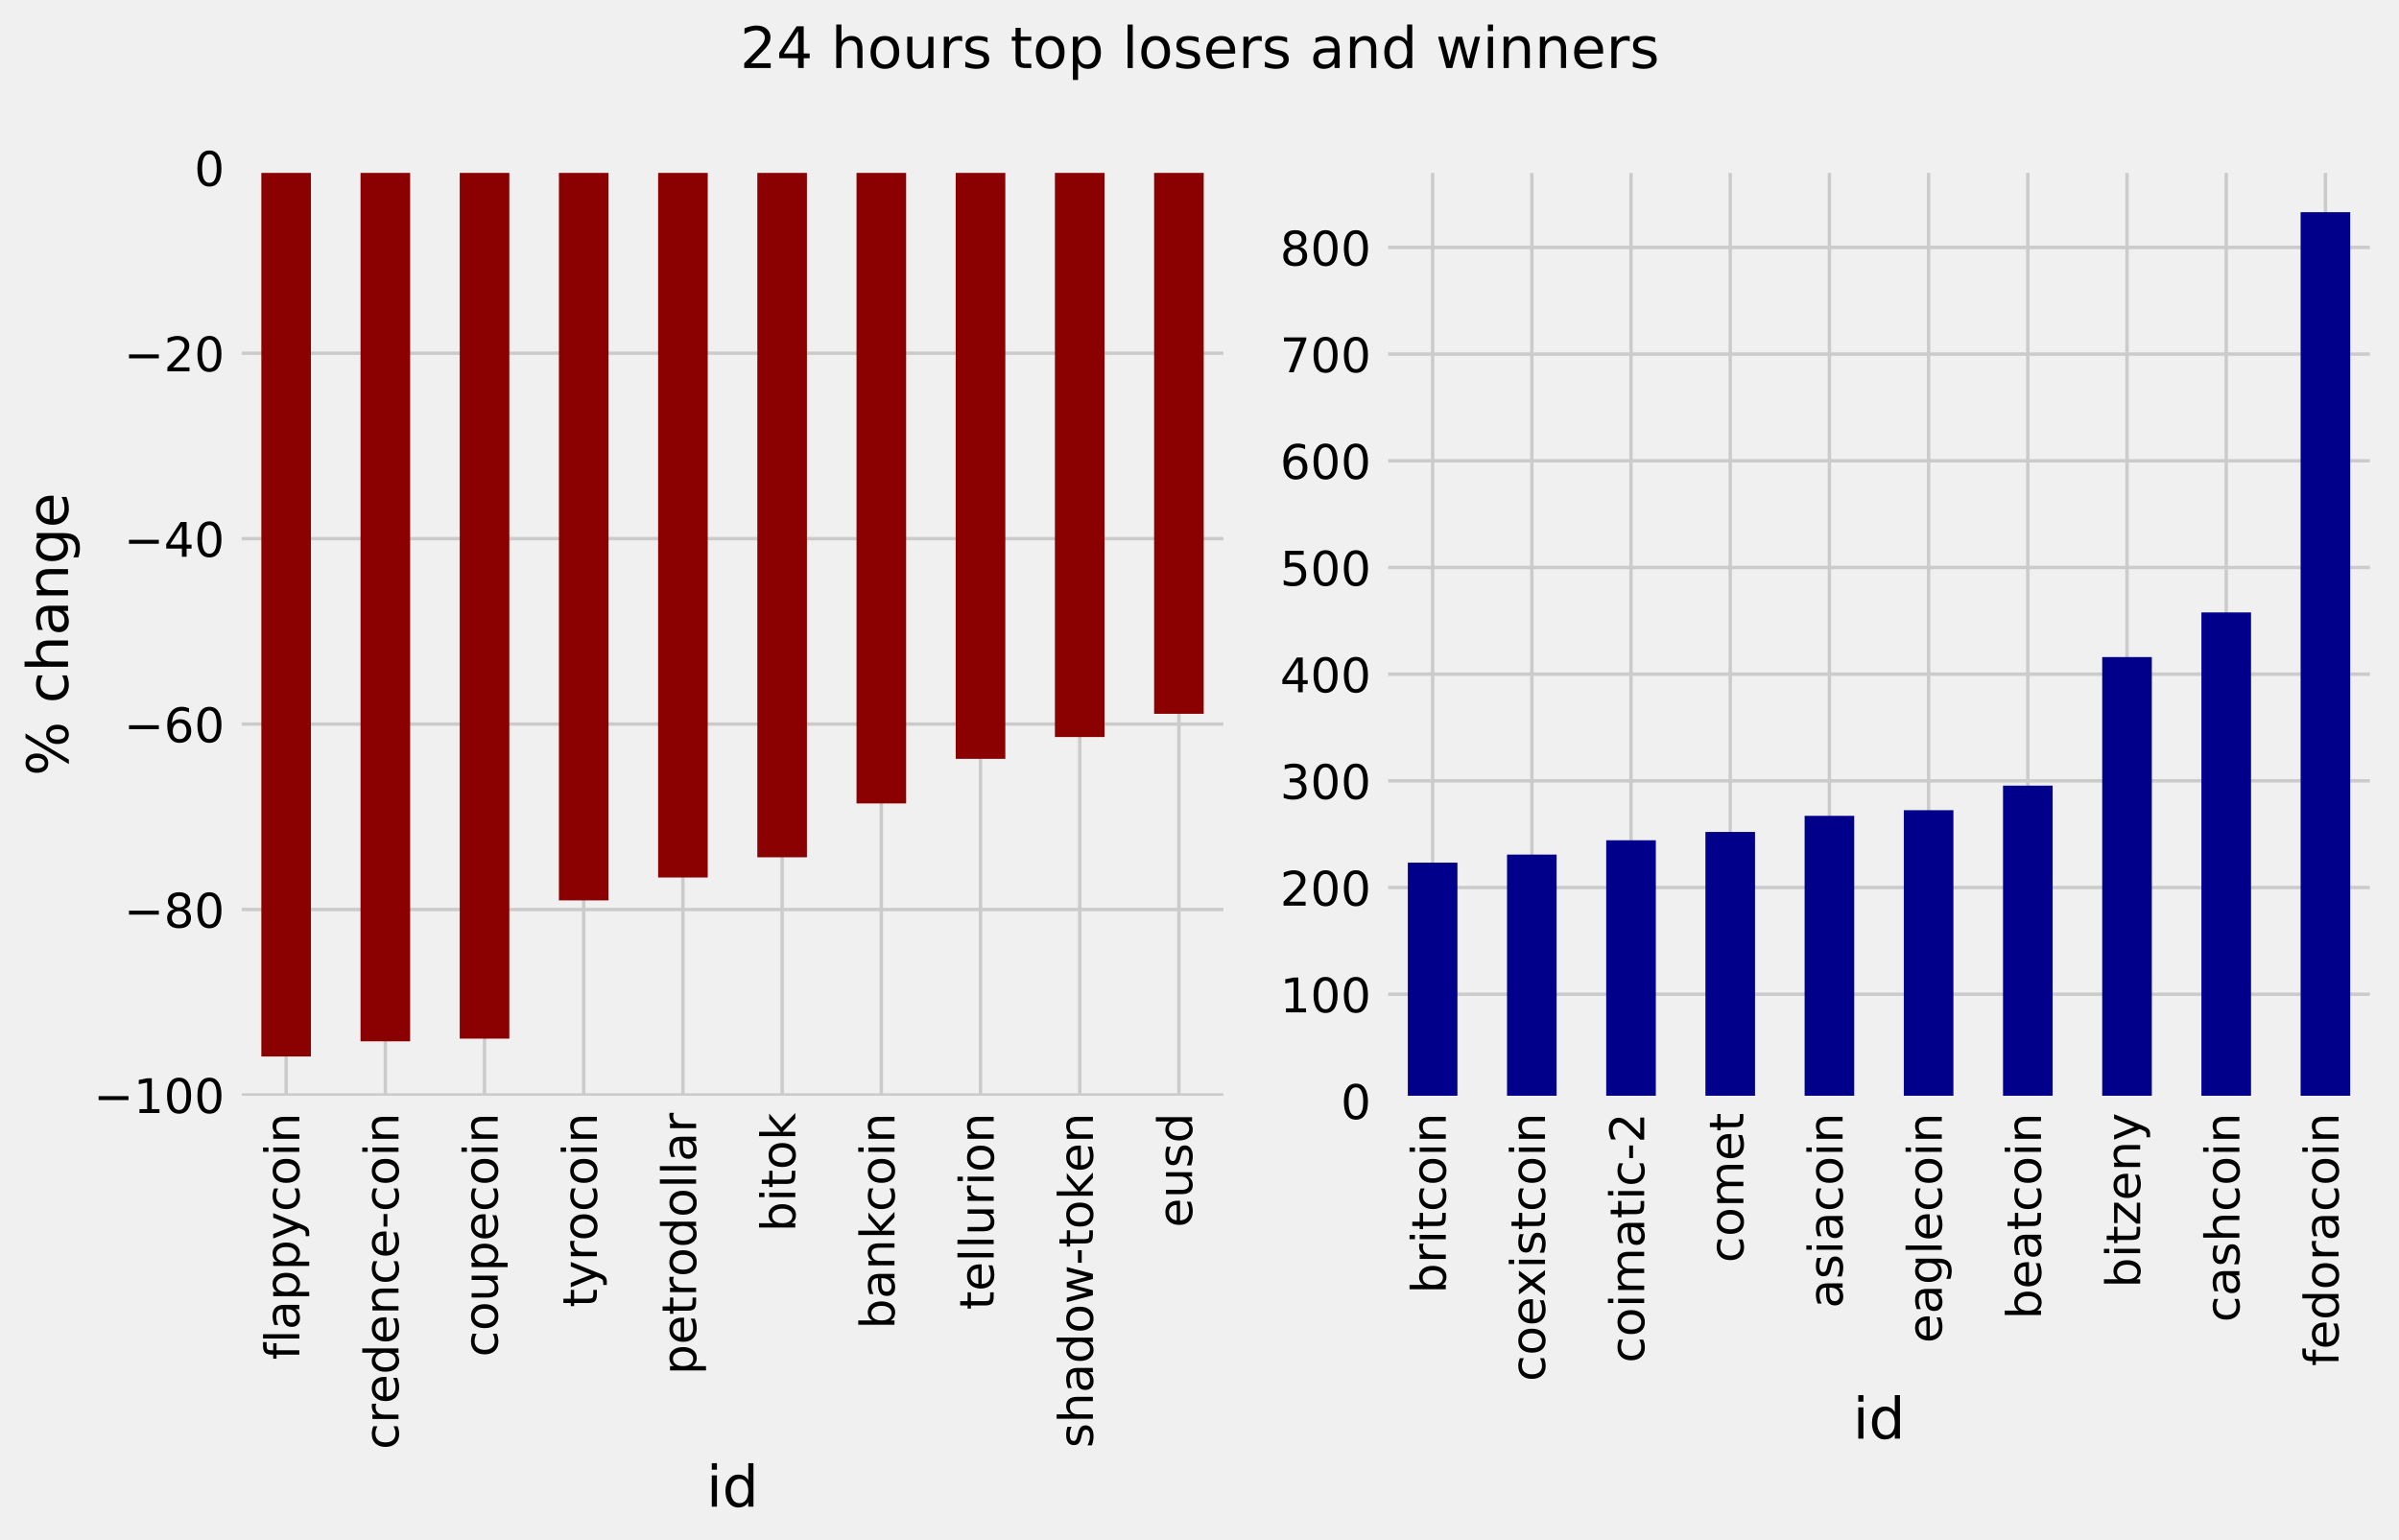 <?xml version="1.0" encoding="utf-8" standalone="no"?>
<!DOCTYPE svg PUBLIC "-//W3C//DTD SVG 1.1//EN"
  "http://www.w3.org/Graphics/SVG/1.1/DTD/svg11.dtd">
<!-- Created with matplotlib (http://matplotlib.org/) -->
<svg height="452pt" version="1.1" viewBox="0 0 704 452" width="704pt" xmlns="http://www.w3.org/2000/svg" xmlns:xlink="http://www.w3.org/1999/xlink">
 <defs>
  <style type="text/css">
*{stroke-linecap:butt;stroke-linejoin:round;}
  </style>
 </defs>
 <g id="figure_1">
  <g id="patch_1">
   <path d="M 0 452.88 
L 704.16 452.88 
L 704.16 0 
L 0 0 
z
" style="fill:#f0f0f0;"/>
  </g>
  <g id="axes_1">
   <g id="patch_2">
    <path d="M 69.413 323.094 
L 360.515 323.094 
L 360.515 49.239 
L 69.413 49.239 
z
" style="fill:#f0f0f0;"/>
   </g>
   <g id="matplotlib.axis_1">
    <g id="xtick_1">
     <g id="line2d_1">
      <path clip-path="url(#p83f6e3b833)" d="M 83.968 323.094 
L 83.968 49.239 
" style="fill:none;stroke:#cbcbcb;"/>
     </g>
     <g id="line2d_2"/>
     <g id="text_1">
      <!-- flappycoin -->
      <defs>
       <path d="M 37.109 75.984 
L 37.109 68.5 
L 28.516 68.5 
Q 23.688 68.5 21.797 66.547 
Q 19.922 64.594 19.922 59.516 
L 19.922 54.688 
L 34.719 54.688 
L 34.719 47.703 
L 19.922 47.703 
L 19.922 0 
L 10.891 0 
L 10.891 47.703 
L 2.297 47.703 
L 2.297 54.688 
L 10.891 54.688 
L 10.891 58.5 
Q 10.891 67.625 15.141 71.797 
Q 19.391 75.984 28.609 75.984 
z
" id="DejaVuSans-66"/>
       <path d="M 9.422 75.984 
L 18.406 75.984 
L 18.406 0 
L 9.422 0 
z
" id="DejaVuSans-6c"/>
       <path d="M 34.281 27.484 
Q 23.391 27.484 19.188 25 
Q 14.984 22.516 14.984 16.5 
Q 14.984 11.719 18.141 8.906 
Q 21.297 6.109 26.703 6.109 
Q 34.188 6.109 38.703 11.406 
Q 43.219 16.703 43.219 25.484 
L 43.219 27.484 
z
M 52.203 31.203 
L 52.203 0 
L 43.219 0 
L 43.219 8.297 
Q 40.141 3.328 35.547 0.953 
Q 30.953 -1.422 24.312 -1.422 
Q 15.922 -1.422 10.953 3.297 
Q 6 8.016 6 15.922 
Q 6 25.141 12.172 29.828 
Q 18.359 34.516 30.609 34.516 
L 43.219 34.516 
L 43.219 35.406 
Q 43.219 41.609 39.141 45 
Q 35.062 48.391 27.688 48.391 
Q 23 48.391 18.547 47.266 
Q 14.109 46.141 10.016 43.891 
L 10.016 52.203 
Q 14.938 54.109 19.578 55.047 
Q 24.219 56 28.609 56 
Q 40.484 56 46.344 49.844 
Q 52.203 43.703 52.203 31.203 
z
" id="DejaVuSans-61"/>
       <path d="M 18.109 8.203 
L 18.109 -20.797 
L 9.078 -20.797 
L 9.078 54.688 
L 18.109 54.688 
L 18.109 46.391 
Q 20.953 51.266 25.266 53.625 
Q 29.594 56 35.594 56 
Q 45.562 56 51.781 48.094 
Q 58.016 40.188 58.016 27.297 
Q 58.016 14.406 51.781 6.484 
Q 45.562 -1.422 35.594 -1.422 
Q 29.594 -1.422 25.266 0.953 
Q 20.953 3.328 18.109 8.203 
z
M 48.688 27.297 
Q 48.688 37.203 44.609 42.844 
Q 40.531 48.484 33.406 48.484 
Q 26.266 48.484 22.188 42.844 
Q 18.109 37.203 18.109 27.297 
Q 18.109 17.391 22.188 11.75 
Q 26.266 6.109 33.406 6.109 
Q 40.531 6.109 44.609 11.75 
Q 48.688 17.391 48.688 27.297 
z
" id="DejaVuSans-70"/>
       <path d="M 32.172 -5.078 
Q 28.375 -14.844 24.75 -17.812 
Q 21.141 -20.797 15.094 -20.797 
L 7.906 -20.797 
L 7.906 -13.281 
L 13.188 -13.281 
Q 16.891 -13.281 18.938 -11.516 
Q 21 -9.766 23.484 -3.219 
L 25.094 0.875 
L 2.984 54.688 
L 12.5 54.688 
L 29.594 11.922 
L 46.688 54.688 
L 56.203 54.688 
z
" id="DejaVuSans-79"/>
       <path d="M 48.781 52.594 
L 48.781 44.188 
Q 44.969 46.297 41.141 47.344 
Q 37.312 48.391 33.406 48.391 
Q 24.656 48.391 19.812 42.844 
Q 14.984 37.312 14.984 27.297 
Q 14.984 17.281 19.812 11.734 
Q 24.656 6.203 33.406 6.203 
Q 37.312 6.203 41.141 7.25 
Q 44.969 8.297 48.781 10.406 
L 48.781 2.094 
Q 45.016 0.344 40.984 -0.531 
Q 36.969 -1.422 32.422 -1.422 
Q 20.062 -1.422 12.781 6.344 
Q 5.516 14.109 5.516 27.297 
Q 5.516 40.672 12.859 48.328 
Q 20.219 56 33.016 56 
Q 37.156 56 41.109 55.141 
Q 45.062 54.297 48.781 52.594 
z
" id="DejaVuSans-63"/>
       <path d="M 30.609 48.391 
Q 23.391 48.391 19.188 42.75 
Q 14.984 37.109 14.984 27.297 
Q 14.984 17.484 19.156 11.844 
Q 23.344 6.203 30.609 6.203 
Q 37.797 6.203 41.984 11.859 
Q 46.188 17.531 46.188 27.297 
Q 46.188 37.016 41.984 42.703 
Q 37.797 48.391 30.609 48.391 
z
M 30.609 56 
Q 42.328 56 49.016 48.375 
Q 55.719 40.766 55.719 27.297 
Q 55.719 13.875 49.016 6.219 
Q 42.328 -1.422 30.609 -1.422 
Q 18.844 -1.422 12.172 6.219 
Q 5.516 13.875 5.516 27.297 
Q 5.516 40.766 12.172 48.375 
Q 18.844 56 30.609 56 
z
" id="DejaVuSans-6f"/>
       <path d="M 9.422 54.688 
L 18.406 54.688 
L 18.406 0 
L 9.422 0 
z
M 9.422 75.984 
L 18.406 75.984 
L 18.406 64.594 
L 9.422 64.594 
z
" id="DejaVuSans-69"/>
       <path d="M 54.891 33.016 
L 54.891 0 
L 45.906 0 
L 45.906 32.719 
Q 45.906 40.484 42.875 44.328 
Q 39.844 48.188 33.797 48.188 
Q 26.516 48.188 22.312 43.547 
Q 18.109 38.922 18.109 30.906 
L 18.109 0 
L 9.078 0 
L 9.078 54.688 
L 18.109 54.688 
L 18.109 46.188 
Q 21.344 51.125 25.703 53.562 
Q 30.078 56 35.797 56 
Q 45.219 56 50.047 50.172 
Q 54.891 44.344 54.891 33.016 
z
" id="DejaVuSans-6e"/>
      </defs>
      <g transform="translate(87.832 399.079)rotate(-90)scale(0.14 -0.14)">
       <use xlink:href="#DejaVuSans-66"/>
       <use x="35.205" xlink:href="#DejaVuSans-6c"/>
       <use x="62.988" xlink:href="#DejaVuSans-61"/>
       <use x="124.268" xlink:href="#DejaVuSans-70"/>
       <use x="187.744" xlink:href="#DejaVuSans-70"/>
       <use x="251.221" xlink:href="#DejaVuSans-79"/>
       <use x="310.4" xlink:href="#DejaVuSans-63"/>
       <use x="365.381" xlink:href="#DejaVuSans-6f"/>
       <use x="426.562" xlink:href="#DejaVuSans-69"/>
       <use x="454.346" xlink:href="#DejaVuSans-6e"/>
      </g>
     </g>
    </g>
    <g id="xtick_2">
     <g id="line2d_3">
      <path clip-path="url(#p83f6e3b833)" d="M 113.079 323.094 
L 113.079 49.239 
" style="fill:none;stroke:#cbcbcb;"/>
     </g>
     <g id="line2d_4"/>
     <g id="text_2">
      <!-- credence-coin -->
      <defs>
       <path d="M 41.109 46.297 
Q 39.594 47.172 37.812 47.578 
Q 36.031 48 33.891 48 
Q 26.266 48 22.188 43.047 
Q 18.109 38.094 18.109 28.812 
L 18.109 0 
L 9.078 0 
L 9.078 54.688 
L 18.109 54.688 
L 18.109 46.188 
Q 20.953 51.172 25.484 53.578 
Q 30.031 56 36.531 56 
Q 37.453 56 38.578 55.875 
Q 39.703 55.766 41.062 55.516 
z
" id="DejaVuSans-72"/>
       <path d="M 56.203 29.594 
L 56.203 25.203 
L 14.891 25.203 
Q 15.484 15.922 20.484 11.062 
Q 25.484 6.203 34.422 6.203 
Q 39.594 6.203 44.453 7.469 
Q 49.312 8.734 54.109 11.281 
L 54.109 2.781 
Q 49.266 0.734 44.188 -0.344 
Q 39.109 -1.422 33.891 -1.422 
Q 20.797 -1.422 13.156 6.188 
Q 5.516 13.812 5.516 26.812 
Q 5.516 40.234 12.766 48.109 
Q 20.016 56 32.328 56 
Q 43.359 56 49.781 48.891 
Q 56.203 41.797 56.203 29.594 
z
M 47.219 32.234 
Q 47.125 39.594 43.094 43.984 
Q 39.062 48.391 32.422 48.391 
Q 24.906 48.391 20.391 44.141 
Q 15.875 39.891 15.188 32.172 
z
" id="DejaVuSans-65"/>
       <path d="M 45.406 46.391 
L 45.406 75.984 
L 54.391 75.984 
L 54.391 0 
L 45.406 0 
L 45.406 8.203 
Q 42.578 3.328 38.25 0.953 
Q 33.938 -1.422 27.875 -1.422 
Q 17.969 -1.422 11.734 6.484 
Q 5.516 14.406 5.516 27.297 
Q 5.516 40.188 11.734 48.094 
Q 17.969 56 27.875 56 
Q 33.938 56 38.25 53.625 
Q 42.578 51.266 45.406 46.391 
z
M 14.797 27.297 
Q 14.797 17.391 18.875 11.75 
Q 22.953 6.109 30.078 6.109 
Q 37.203 6.109 41.297 11.75 
Q 45.406 17.391 45.406 27.297 
Q 45.406 37.203 41.297 42.844 
Q 37.203 48.484 30.078 48.484 
Q 22.953 48.484 18.875 42.844 
Q 14.797 37.203 14.797 27.297 
z
" id="DejaVuSans-64"/>
       <path d="M 4.891 31.391 
L 31.203 31.391 
L 31.203 23.391 
L 4.891 23.391 
z
" id="DejaVuSans-2d"/>
      </defs>
      <g transform="translate(116.942 425.421)rotate(-90)scale(0.14 -0.14)">
       <use xlink:href="#DejaVuSans-63"/>
       <use x="54.98" xlink:href="#DejaVuSans-72"/>
       <use x="96.062" xlink:href="#DejaVuSans-65"/>
       <use x="157.586" xlink:href="#DejaVuSans-64"/>
       <use x="221.062" xlink:href="#DejaVuSans-65"/>
       <use x="282.586" xlink:href="#DejaVuSans-6e"/>
       <use x="345.965" xlink:href="#DejaVuSans-63"/>
       <use x="400.945" xlink:href="#DejaVuSans-65"/>
       <use x="462.469" xlink:href="#DejaVuSans-2d"/>
       <use x="498.553" xlink:href="#DejaVuSans-63"/>
       <use x="553.533" xlink:href="#DejaVuSans-6f"/>
       <use x="614.715" xlink:href="#DejaVuSans-69"/>
       <use x="642.498" xlink:href="#DejaVuSans-6e"/>
      </g>
     </g>
    </g>
    <g id="xtick_3">
     <g id="line2d_5">
      <path clip-path="url(#p83f6e3b833)" d="M 142.189 323.094 
L 142.189 49.239 
" style="fill:none;stroke:#cbcbcb;"/>
     </g>
     <g id="line2d_6"/>
     <g id="text_3">
      <!-- coupecoin -->
      <defs>
       <path d="M 8.5 21.578 
L 8.5 54.688 
L 17.484 54.688 
L 17.484 21.922 
Q 17.484 14.156 20.5 10.266 
Q 23.531 6.391 29.594 6.391 
Q 36.859 6.391 41.078 11.031 
Q 45.312 15.672 45.312 23.688 
L 45.312 54.688 
L 54.297 54.688 
L 54.297 0 
L 45.312 0 
L 45.312 8.406 
Q 42.047 3.422 37.719 1 
Q 33.406 -1.422 27.688 -1.422 
Q 18.266 -1.422 13.375 4.438 
Q 8.5 10.297 8.5 21.578 
z
M 31.109 56 
z
" id="DejaVuSans-75"/>
      </defs>
      <g transform="translate(146.052 398.259)rotate(-90)scale(0.14 -0.14)">
       <use xlink:href="#DejaVuSans-63"/>
       <use x="54.98" xlink:href="#DejaVuSans-6f"/>
       <use x="116.162" xlink:href="#DejaVuSans-75"/>
       <use x="179.541" xlink:href="#DejaVuSans-70"/>
       <use x="243.018" xlink:href="#DejaVuSans-65"/>
       <use x="304.541" xlink:href="#DejaVuSans-63"/>
       <use x="359.521" xlink:href="#DejaVuSans-6f"/>
       <use x="420.703" xlink:href="#DejaVuSans-69"/>
       <use x="448.486" xlink:href="#DejaVuSans-6e"/>
      </g>
     </g>
    </g>
    <g id="xtick_4">
     <g id="line2d_7">
      <path clip-path="url(#p83f6e3b833)" d="M 171.299 323.094 
L 171.299 49.239 
" style="fill:none;stroke:#cbcbcb;"/>
     </g>
     <g id="line2d_8"/>
     <g id="text_4">
      <!-- tyrocoin -->
      <defs>
       <path d="M 18.312 70.219 
L 18.312 54.688 
L 36.812 54.688 
L 36.812 47.703 
L 18.312 47.703 
L 18.312 18.016 
Q 18.312 11.328 20.141 9.422 
Q 21.969 7.516 27.594 7.516 
L 36.812 7.516 
L 36.812 0 
L 27.594 0 
Q 17.188 0 13.234 3.875 
Q 9.281 7.766 9.281 18.016 
L 9.281 47.703 
L 2.688 47.703 
L 2.688 54.688 
L 9.281 54.688 
L 9.281 70.219 
z
" id="DejaVuSans-74"/>
      </defs>
      <g transform="translate(175.162 383.712)rotate(-90)scale(0.14 -0.14)">
       <use xlink:href="#DejaVuSans-74"/>
       <use x="39.209" xlink:href="#DejaVuSans-79"/>
       <use x="98.389" xlink:href="#DejaVuSans-72"/>
       <use x="139.471" xlink:href="#DejaVuSans-6f"/>
       <use x="200.652" xlink:href="#DejaVuSans-63"/>
       <use x="255.633" xlink:href="#DejaVuSans-6f"/>
       <use x="316.814" xlink:href="#DejaVuSans-69"/>
       <use x="344.598" xlink:href="#DejaVuSans-6e"/>
      </g>
     </g>
    </g>
    <g id="xtick_5">
     <g id="line2d_9">
      <path clip-path="url(#p83f6e3b833)" d="M 200.409 323.094 
L 200.409 49.239 
" style="fill:none;stroke:#cbcbcb;"/>
     </g>
     <g id="line2d_10"/>
     <g id="text_5">
      <!-- petrodollar -->
      <g transform="translate(204.272 403.469)rotate(-90)scale(0.14 -0.14)">
       <use xlink:href="#DejaVuSans-70"/>
       <use x="63.477" xlink:href="#DejaVuSans-65"/>
       <use x="125" xlink:href="#DejaVuSans-74"/>
       <use x="164.209" xlink:href="#DejaVuSans-72"/>
       <use x="205.291" xlink:href="#DejaVuSans-6f"/>
       <use x="266.473" xlink:href="#DejaVuSans-64"/>
       <use x="329.949" xlink:href="#DejaVuSans-6f"/>
       <use x="391.131" xlink:href="#DejaVuSans-6c"/>
       <use x="418.914" xlink:href="#DejaVuSans-6c"/>
       <use x="446.697" xlink:href="#DejaVuSans-61"/>
       <use x="507.977" xlink:href="#DejaVuSans-72"/>
      </g>
     </g>
    </g>
    <g id="xtick_6">
     <g id="line2d_11">
      <path clip-path="url(#p83f6e3b833)" d="M 229.519 323.094 
L 229.519 49.239 
" style="fill:none;stroke:#cbcbcb;"/>
     </g>
     <g id="line2d_12"/>
     <g id="text_6">
      <!-- bitok -->
      <defs>
       <path d="M 48.688 27.297 
Q 48.688 37.203 44.609 42.844 
Q 40.531 48.484 33.406 48.484 
Q 26.266 48.484 22.188 42.844 
Q 18.109 37.203 18.109 27.297 
Q 18.109 17.391 22.188 11.75 
Q 26.266 6.109 33.406 6.109 
Q 40.531 6.109 44.609 11.75 
Q 48.688 17.391 48.688 27.297 
z
M 18.109 46.391 
Q 20.953 51.266 25.266 53.625 
Q 29.594 56 35.594 56 
Q 45.562 56 51.781 48.094 
Q 58.016 40.188 58.016 27.297 
Q 58.016 14.406 51.781 6.484 
Q 45.562 -1.422 35.594 -1.422 
Q 29.594 -1.422 25.266 0.953 
Q 20.953 3.328 18.109 8.203 
L 18.109 0 
L 9.078 0 
L 9.078 75.984 
L 18.109 75.984 
z
" id="DejaVuSans-62"/>
       <path d="M 9.078 75.984 
L 18.109 75.984 
L 18.109 31.109 
L 44.922 54.688 
L 56.391 54.688 
L 27.391 29.109 
L 57.625 0 
L 45.906 0 
L 18.109 26.703 
L 18.109 0 
L 9.078 0 
z
" id="DejaVuSans-6b"/>
      </defs>
      <g transform="translate(233.383 361.533)rotate(-90)scale(0.14 -0.14)">
       <use xlink:href="#DejaVuSans-62"/>
       <use x="63.477" xlink:href="#DejaVuSans-69"/>
       <use x="91.26" xlink:href="#DejaVuSans-74"/>
       <use x="130.469" xlink:href="#DejaVuSans-6f"/>
       <use x="191.65" xlink:href="#DejaVuSans-6b"/>
      </g>
     </g>
    </g>
    <g id="xtick_7">
     <g id="line2d_13">
      <path clip-path="url(#p83f6e3b833)" d="M 258.63 323.094 
L 258.63 49.239 
" style="fill:none;stroke:#cbcbcb;"/>
     </g>
     <g id="line2d_14"/>
     <g id="text_7">
      <!-- bankcoin -->
      <g transform="translate(262.493 390.066)rotate(-90)scale(0.14 -0.14)">
       <use xlink:href="#DejaVuSans-62"/>
       <use x="63.477" xlink:href="#DejaVuSans-61"/>
       <use x="124.756" xlink:href="#DejaVuSans-6e"/>
       <use x="188.135" xlink:href="#DejaVuSans-6b"/>
       <use x="246.045" xlink:href="#DejaVuSans-63"/>
       <use x="301.025" xlink:href="#DejaVuSans-6f"/>
       <use x="362.207" xlink:href="#DejaVuSans-69"/>
       <use x="389.99" xlink:href="#DejaVuSans-6e"/>
      </g>
     </g>
    </g>
    <g id="xtick_8">
     <g id="line2d_15">
      <path clip-path="url(#p83f6e3b833)" d="M 287.74 323.094 
L 287.74 49.239 
" style="fill:none;stroke:#cbcbcb;"/>
     </g>
     <g id="line2d_16"/>
     <g id="text_8">
      <!-- tellurion -->
      <g transform="translate(291.603 384.431)rotate(-90)scale(0.14 -0.14)">
       <use xlink:href="#DejaVuSans-74"/>
       <use x="39.209" xlink:href="#DejaVuSans-65"/>
       <use x="100.732" xlink:href="#DejaVuSans-6c"/>
       <use x="128.516" xlink:href="#DejaVuSans-6c"/>
       <use x="156.299" xlink:href="#DejaVuSans-75"/>
       <use x="219.678" xlink:href="#DejaVuSans-72"/>
       <use x="260.791" xlink:href="#DejaVuSans-69"/>
       <use x="288.574" xlink:href="#DejaVuSans-6f"/>
       <use x="349.756" xlink:href="#DejaVuSans-6e"/>
      </g>
     </g>
    </g>
    <g id="xtick_9">
     <g id="line2d_17">
      <path clip-path="url(#p83f6e3b833)" d="M 316.85 323.094 
L 316.85 49.239 
" style="fill:none;stroke:#cbcbcb;"/>
     </g>
     <g id="line2d_18"/>
     <g id="text_9">
      <!-- shadow-token -->
      <defs>
       <path d="M 44.281 53.078 
L 44.281 44.578 
Q 40.484 46.531 36.375 47.5 
Q 32.281 48.484 27.875 48.484 
Q 21.188 48.484 17.844 46.438 
Q 14.5 44.391 14.5 40.281 
Q 14.5 37.156 16.891 35.375 
Q 19.281 33.594 26.516 31.984 
L 29.594 31.297 
Q 39.156 29.25 43.188 25.516 
Q 47.219 21.781 47.219 15.094 
Q 47.219 7.469 41.188 3.016 
Q 35.156 -1.422 24.609 -1.422 
Q 20.219 -1.422 15.453 -0.562 
Q 10.688 0.297 5.422 2 
L 5.422 11.281 
Q 10.406 8.688 15.234 7.391 
Q 20.062 6.109 24.812 6.109 
Q 31.156 6.109 34.562 8.281 
Q 37.984 10.453 37.984 14.406 
Q 37.984 18.062 35.516 20.016 
Q 33.062 21.969 24.703 23.781 
L 21.578 24.516 
Q 13.234 26.266 9.516 29.906 
Q 5.812 33.547 5.812 39.891 
Q 5.812 47.609 11.281 51.797 
Q 16.75 56 26.812 56 
Q 31.781 56 36.172 55.266 
Q 40.578 54.547 44.281 53.078 
z
" id="DejaVuSans-73"/>
       <path d="M 54.891 33.016 
L 54.891 0 
L 45.906 0 
L 45.906 32.719 
Q 45.906 40.484 42.875 44.328 
Q 39.844 48.188 33.797 48.188 
Q 26.516 48.188 22.312 43.547 
Q 18.109 38.922 18.109 30.906 
L 18.109 0 
L 9.078 0 
L 9.078 75.984 
L 18.109 75.984 
L 18.109 46.188 
Q 21.344 51.125 25.703 53.562 
Q 30.078 56 35.797 56 
Q 45.219 56 50.047 50.172 
Q 54.891 44.344 54.891 33.016 
z
" id="DejaVuSans-68"/>
       <path d="M 4.203 54.688 
L 13.188 54.688 
L 24.422 12.016 
L 35.594 54.688 
L 46.188 54.688 
L 57.422 12.016 
L 68.609 54.688 
L 77.594 54.688 
L 63.281 0 
L 52.688 0 
L 40.922 44.828 
L 29.109 0 
L 18.5 0 
z
" id="DejaVuSans-77"/>
      </defs>
      <g transform="translate(320.713 424.935)rotate(-90)scale(0.14 -0.14)">
       <use xlink:href="#DejaVuSans-73"/>
       <use x="52.1" xlink:href="#DejaVuSans-68"/>
       <use x="115.479" xlink:href="#DejaVuSans-61"/>
       <use x="176.758" xlink:href="#DejaVuSans-64"/>
       <use x="240.234" xlink:href="#DejaVuSans-6f"/>
       <use x="301.416" xlink:href="#DejaVuSans-77"/>
       <use x="383.203" xlink:href="#DejaVuSans-2d"/>
       <use x="419.287" xlink:href="#DejaVuSans-74"/>
       <use x="458.496" xlink:href="#DejaVuSans-6f"/>
       <use x="519.678" xlink:href="#DejaVuSans-6b"/>
       <use x="577.541" xlink:href="#DejaVuSans-65"/>
       <use x="639.064" xlink:href="#DejaVuSans-6e"/>
      </g>
     </g>
    </g>
    <g id="xtick_10">
     <g id="line2d_19">
      <path clip-path="url(#p83f6e3b833)" d="M 345.96 323.094 
L 345.96 49.239 
" style="fill:none;stroke:#cbcbcb;"/>
     </g>
     <g id="line2d_20"/>
     <g id="text_10">
      <!-- eusd -->
      <g transform="translate(349.823 360.262)rotate(-90)scale(0.14 -0.14)">
       <use xlink:href="#DejaVuSans-65"/>
       <use x="61.523" xlink:href="#DejaVuSans-75"/>
       <use x="124.902" xlink:href="#DejaVuSans-73"/>
       <use x="177.002" xlink:href="#DejaVuSans-64"/>
      </g>
     </g>
    </g>
    <g id="text_11">
     <!-- id -->
     <g transform="translate(207.298 442.186)scale(0.168 -0.168)">
      <use xlink:href="#DejaVuSans-69"/>
      <use x="27.783" xlink:href="#DejaVuSans-64"/>
     </g>
    </g>
   </g>
   <g id="matplotlib.axis_2">
    <g id="ytick_1">
     <g id="line2d_21">
      <path clip-path="url(#p83f6e3b833)" d="M 69.413 321.346 
L 360.515 321.346 
" style="fill:none;stroke:#cbcbcb;"/>
     </g>
     <g id="line2d_22"/>
     <g id="text_12">
      <!-- −100 -->
      <defs>
       <path d="M 10.594 35.5 
L 73.188 35.5 
L 73.188 27.203 
L 10.594 27.203 
z
" id="DejaVuSans-2212"/>
       <path d="M 12.406 8.297 
L 28.516 8.297 
L 28.516 63.922 
L 10.984 60.406 
L 10.984 69.391 
L 28.422 72.906 
L 38.281 72.906 
L 38.281 8.297 
L 54.391 8.297 
L 54.391 0 
L 12.406 0 
z
" id="DejaVuSans-31"/>
       <path d="M 31.781 66.406 
Q 24.172 66.406 20.328 58.906 
Q 16.5 51.422 16.5 36.375 
Q 16.5 21.391 20.328 13.891 
Q 24.172 6.391 31.781 6.391 
Q 39.453 6.391 43.281 13.891 
Q 47.125 21.391 47.125 36.375 
Q 47.125 51.422 43.281 58.906 
Q 39.453 66.406 31.781 66.406 
z
M 31.781 74.219 
Q 44.047 74.219 50.516 64.516 
Q 56.984 54.828 56.984 36.375 
Q 56.984 17.969 50.516 8.266 
Q 44.047 -1.422 31.781 -1.422 
Q 19.531 -1.422 13.062 8.266 
Q 6.594 17.969 6.594 36.375 
Q 6.594 54.828 13.062 64.516 
Q 19.531 74.219 31.781 74.219 
z
" id="DejaVuSans-30"/>
      </defs>
      <g transform="translate(27.459 326.664)scale(0.14 -0.14)">
       <use xlink:href="#DejaVuSans-2212"/>
       <use x="83.789" xlink:href="#DejaVuSans-31"/>
       <use x="147.412" xlink:href="#DejaVuSans-30"/>
       <use x="211.035" xlink:href="#DejaVuSans-30"/>
      </g>
     </g>
    </g>
    <g id="ytick_2">
     <g id="line2d_23">
      <path clip-path="url(#p83f6e3b833)" d="M 69.413 266.924 
L 360.515 266.924 
" style="fill:none;stroke:#cbcbcb;"/>
     </g>
     <g id="line2d_24"/>
     <g id="text_13">
      <!-- −80 -->
      <defs>
       <path d="M 31.781 34.625 
Q 24.75 34.625 20.719 30.859 
Q 16.703 27.094 16.703 20.516 
Q 16.703 13.922 20.719 10.156 
Q 24.75 6.391 31.781 6.391 
Q 38.812 6.391 42.859 10.172 
Q 46.922 13.969 46.922 20.516 
Q 46.922 27.094 42.891 30.859 
Q 38.875 34.625 31.781 34.625 
z
M 21.922 38.812 
Q 15.578 40.375 12.031 44.719 
Q 8.5 49.078 8.5 55.328 
Q 8.5 64.062 14.719 69.141 
Q 20.953 74.219 31.781 74.219 
Q 42.672 74.219 48.875 69.141 
Q 55.078 64.062 55.078 55.328 
Q 55.078 49.078 51.531 44.719 
Q 48 40.375 41.703 38.812 
Q 48.828 37.156 52.797 32.312 
Q 56.781 27.484 56.781 20.516 
Q 56.781 9.906 50.312 4.234 
Q 43.844 -1.422 31.781 -1.422 
Q 19.734 -1.422 13.25 4.234 
Q 6.781 9.906 6.781 20.516 
Q 6.781 27.484 10.781 32.312 
Q 14.797 37.156 21.922 38.812 
z
M 18.312 54.391 
Q 18.312 48.734 21.844 45.562 
Q 25.391 42.391 31.781 42.391 
Q 38.141 42.391 41.719 45.562 
Q 45.312 48.734 45.312 54.391 
Q 45.312 60.062 41.719 63.234 
Q 38.141 66.406 31.781 66.406 
Q 25.391 66.406 21.844 63.234 
Q 18.312 60.062 18.312 54.391 
z
" id="DejaVuSans-38"/>
      </defs>
      <g transform="translate(36.367 272.243)scale(0.14 -0.14)">
       <use xlink:href="#DejaVuSans-2212"/>
       <use x="83.789" xlink:href="#DejaVuSans-38"/>
       <use x="147.412" xlink:href="#DejaVuSans-30"/>
      </g>
     </g>
    </g>
    <g id="ytick_3">
     <g id="line2d_25">
      <path clip-path="url(#p83f6e3b833)" d="M 69.413 212.503 
L 360.515 212.503 
" style="fill:none;stroke:#cbcbcb;"/>
     </g>
     <g id="line2d_26"/>
     <g id="text_14">
      <!-- −60 -->
      <defs>
       <path d="M 33.016 40.375 
Q 26.375 40.375 22.484 35.828 
Q 18.609 31.297 18.609 23.391 
Q 18.609 15.531 22.484 10.953 
Q 26.375 6.391 33.016 6.391 
Q 39.656 6.391 43.531 10.953 
Q 47.406 15.531 47.406 23.391 
Q 47.406 31.297 43.531 35.828 
Q 39.656 40.375 33.016 40.375 
z
M 52.594 71.297 
L 52.594 62.312 
Q 48.875 64.062 45.094 64.984 
Q 41.312 65.922 37.594 65.922 
Q 27.828 65.922 22.672 59.328 
Q 17.531 52.734 16.797 39.406 
Q 19.672 43.656 24.016 45.922 
Q 28.375 48.188 33.594 48.188 
Q 44.578 48.188 50.953 41.516 
Q 57.328 34.859 57.328 23.391 
Q 57.328 12.156 50.688 5.359 
Q 44.047 -1.422 33.016 -1.422 
Q 20.359 -1.422 13.672 8.266 
Q 6.984 17.969 6.984 36.375 
Q 6.984 53.656 15.188 63.938 
Q 23.391 74.219 37.203 74.219 
Q 40.922 74.219 44.703 73.484 
Q 48.484 72.75 52.594 71.297 
z
" id="DejaVuSans-36"/>
      </defs>
      <g transform="translate(36.367 217.822)scale(0.14 -0.14)">
       <use xlink:href="#DejaVuSans-2212"/>
       <use x="83.789" xlink:href="#DejaVuSans-36"/>
       <use x="147.412" xlink:href="#DejaVuSans-30"/>
      </g>
     </g>
    </g>
    <g id="ytick_4">
     <g id="line2d_27">
      <path clip-path="url(#p83f6e3b833)" d="M 69.413 158.082 
L 360.515 158.082 
" style="fill:none;stroke:#cbcbcb;"/>
     </g>
     <g id="line2d_28"/>
     <g id="text_15">
      <!-- −40 -->
      <defs>
       <path d="M 37.797 64.312 
L 12.891 25.391 
L 37.797 25.391 
z
M 35.203 72.906 
L 47.609 72.906 
L 47.609 25.391 
L 58.016 25.391 
L 58.016 17.188 
L 47.609 17.188 
L 47.609 0 
L 37.797 0 
L 37.797 17.188 
L 4.891 17.188 
L 4.891 26.703 
z
" id="DejaVuSans-34"/>
      </defs>
      <g transform="translate(36.367 163.4)scale(0.14 -0.14)">
       <use xlink:href="#DejaVuSans-2212"/>
       <use x="83.789" xlink:href="#DejaVuSans-34"/>
       <use x="147.412" xlink:href="#DejaVuSans-30"/>
      </g>
     </g>
    </g>
    <g id="ytick_5">
     <g id="line2d_29">
      <path clip-path="url(#p83f6e3b833)" d="M 69.413 103.66 
L 360.515 103.66 
" style="fill:none;stroke:#cbcbcb;"/>
     </g>
     <g id="line2d_30"/>
     <g id="text_16">
      <!-- −20 -->
      <defs>
       <path d="M 19.188 8.297 
L 53.609 8.297 
L 53.609 0 
L 7.328 0 
L 7.328 8.297 
Q 12.938 14.109 22.625 23.891 
Q 32.328 33.688 34.812 36.531 
Q 39.547 41.844 41.422 45.531 
Q 43.312 49.219 43.312 52.781 
Q 43.312 58.594 39.234 62.25 
Q 35.156 65.922 28.609 65.922 
Q 23.969 65.922 18.812 64.312 
Q 13.672 62.703 7.812 59.422 
L 7.812 69.391 
Q 13.766 71.781 18.938 73 
Q 24.125 74.219 28.422 74.219 
Q 39.75 74.219 46.484 68.547 
Q 53.219 62.891 53.219 53.422 
Q 53.219 48.922 51.531 44.891 
Q 49.859 40.875 45.406 35.406 
Q 44.188 33.984 37.641 27.219 
Q 31.109 20.453 19.188 8.297 
z
" id="DejaVuSans-32"/>
      </defs>
      <g transform="translate(36.367 108.979)scale(0.14 -0.14)">
       <use xlink:href="#DejaVuSans-2212"/>
       <use x="83.789" xlink:href="#DejaVuSans-32"/>
       <use x="147.412" xlink:href="#DejaVuSans-30"/>
      </g>
     </g>
    </g>
    <g id="ytick_6">
     <g id="line2d_31">
      <path clip-path="url(#p83f6e3b833)" d="M 69.413 49.239 
L 360.515 49.239 
" style="fill:none;stroke:#cbcbcb;"/>
     </g>
     <g id="line2d_32"/>
     <g id="text_17">
      <!-- 0 -->
      <g transform="translate(57.006 54.558)scale(0.14 -0.14)">
       <use xlink:href="#DejaVuSans-30"/>
      </g>
     </g>
    </g>
    <g id="text_18">
     <!-- % change -->
     <defs>
      <path d="M 72.703 32.078 
Q 68.453 32.078 66.031 28.469 
Q 63.625 24.859 63.625 18.406 
Q 63.625 12.062 66.031 8.422 
Q 68.453 4.781 72.703 4.781 
Q 76.859 4.781 79.266 8.422 
Q 81.688 12.062 81.688 18.406 
Q 81.688 24.812 79.266 28.438 
Q 76.859 32.078 72.703 32.078 
z
M 72.703 38.281 
Q 80.422 38.281 84.953 32.906 
Q 89.5 27.547 89.5 18.406 
Q 89.5 9.281 84.938 3.922 
Q 80.375 -1.422 72.703 -1.422 
Q 64.891 -1.422 60.344 3.922 
Q 55.812 9.281 55.812 18.406 
Q 55.812 27.594 60.375 32.938 
Q 64.938 38.281 72.703 38.281 
z
M 22.312 68.016 
Q 18.109 68.016 15.688 64.375 
Q 13.281 60.75 13.281 54.391 
Q 13.281 47.953 15.672 44.328 
Q 18.062 40.719 22.312 40.719 
Q 26.562 40.719 28.969 44.328 
Q 31.391 47.953 31.391 54.391 
Q 31.391 60.688 28.953 64.344 
Q 26.516 68.016 22.312 68.016 
z
M 66.406 74.219 
L 74.219 74.219 
L 28.609 -1.422 
L 20.797 -1.422 
z
M 22.312 74.219 
Q 30.031 74.219 34.609 68.875 
Q 39.203 63.531 39.203 54.391 
Q 39.203 45.172 34.641 39.844 
Q 30.078 34.516 22.312 34.516 
Q 14.547 34.516 10.031 39.859 
Q 5.516 45.219 5.516 54.391 
Q 5.516 63.484 10.047 68.844 
Q 14.594 74.219 22.312 74.219 
z
" id="DejaVuSans-25"/>
      <path id="DejaVuSans-20"/>
      <path d="M 45.406 27.984 
Q 45.406 37.75 41.375 43.109 
Q 37.359 48.484 30.078 48.484 
Q 22.859 48.484 18.828 43.109 
Q 14.797 37.75 14.797 27.984 
Q 14.797 18.266 18.828 12.891 
Q 22.859 7.516 30.078 7.516 
Q 37.359 7.516 41.375 12.891 
Q 45.406 18.266 45.406 27.984 
z
M 54.391 6.781 
Q 54.391 -7.172 48.188 -13.984 
Q 42 -20.797 29.203 -20.797 
Q 24.469 -20.797 20.266 -20.094 
Q 16.062 -19.391 12.109 -17.922 
L 12.109 -9.188 
Q 16.062 -11.328 19.922 -12.344 
Q 23.781 -13.375 27.781 -13.375 
Q 36.625 -13.375 41.016 -8.766 
Q 45.406 -4.156 45.406 5.172 
L 45.406 9.625 
Q 42.625 4.781 38.281 2.391 
Q 33.938 0 27.875 0 
Q 17.828 0 11.672 7.656 
Q 5.516 15.328 5.516 27.984 
Q 5.516 40.672 11.672 48.328 
Q 17.828 56 27.875 56 
Q 33.938 56 38.281 53.609 
Q 42.625 51.219 45.406 46.391 
L 45.406 54.688 
L 54.391 54.688 
z
" id="DejaVuSans-67"/>
     </defs>
     <g transform="translate(19.965 227.732)rotate(-90)scale(0.168 -0.168)">
      <use xlink:href="#DejaVuSans-25"/>
      <use x="95.02" xlink:href="#DejaVuSans-20"/>
      <use x="126.807" xlink:href="#DejaVuSans-63"/>
      <use x="181.787" xlink:href="#DejaVuSans-68"/>
      <use x="245.166" xlink:href="#DejaVuSans-61"/>
      <use x="306.445" xlink:href="#DejaVuSans-6e"/>
      <use x="369.824" xlink:href="#DejaVuSans-67"/>
      <use x="433.301" xlink:href="#DejaVuSans-65"/>
     </g>
    </g>
   </g>
   <g id="patch_3">
    <path clip-path="url(#p83f6e3b833)" d="M 76.691 49.239 
L 91.246 49.239 
L 91.246 310.053 
L 76.691 310.053 
z
" style="fill:#8b0000;"/>
   </g>
   <g id="patch_4">
    <path clip-path="url(#p83f6e3b833)" d="M 105.801 49.239 
L 120.356 49.239 
L 120.356 305.618 
L 105.801 305.618 
z
" style="fill:#8b0000;"/>
   </g>
   <g id="patch_5">
    <path clip-path="url(#p83f6e3b833)" d="M 134.911 49.239 
L 149.466 49.239 
L 149.466 304.829 
L 134.911 304.829 
z
" style="fill:#8b0000;"/>
   </g>
   <g id="patch_6">
    <path clip-path="url(#p83f6e3b833)" d="M 164.021 49.239 
L 178.577 49.239 
L 178.577 264.258 
L 164.021 264.258 
z
" style="fill:#8b0000;"/>
   </g>
   <g id="patch_7">
    <path clip-path="url(#p83f6e3b833)" d="M 193.132 49.239 
L 207.687 49.239 
L 207.687 257.537 
L 193.132 257.537 
z
" style="fill:#8b0000;"/>
   </g>
   <g id="patch_8">
    <path clip-path="url(#p83f6e3b833)" d="M 222.242 49.239 
L 236.797 49.239 
L 236.797 251.605 
L 222.242 251.605 
z
" style="fill:#8b0000;"/>
   </g>
   <g id="patch_9">
    <path clip-path="url(#p83f6e3b833)" d="M 251.352 49.239 
L 265.907 49.239 
L 265.907 235.795 
L 251.352 235.795 
z
" style="fill:#8b0000;"/>
   </g>
   <g id="patch_10">
    <path clip-path="url(#p83f6e3b833)" d="M 280.462 49.239 
L 295.017 49.239 
L 295.017 222.707 
L 280.462 222.707 
z
" style="fill:#8b0000;"/>
   </g>
   <g id="patch_11">
    <path clip-path="url(#p83f6e3b833)" d="M 309.573 49.239 
L 324.128 49.239 
L 324.128 216.312 
L 309.573 216.312 
z
" style="fill:#8b0000;"/>
   </g>
   <g id="patch_12">
    <path clip-path="url(#p83f6e3b833)" d="M 338.683 49.239 
L 353.238 49.239 
L 353.238 209.483 
L 338.683 209.483 
z
" style="fill:#8b0000;"/>
   </g>
   <g id="patch_13">
    <path d="M 69.413 323.094 
L 69.413 49.239 
" style="fill:none;stroke:#f0f0f0;stroke-linecap:square;stroke-linejoin:miter;stroke-width:3;"/>
   </g>
   <g id="patch_14">
    <path d="M 360.515 323.094 
L 360.515 49.239 
" style="fill:none;stroke:#f0f0f0;stroke-linecap:square;stroke-linejoin:miter;stroke-width:3;"/>
   </g>
   <g id="patch_15">
    <path d="M 69.413 323.094 
L 360.515 323.094 
" style="fill:none;stroke:#f0f0f0;stroke-linecap:square;stroke-linejoin:miter;stroke-width:3;"/>
   </g>
   <g id="patch_16">
    <path d="M 69.413 49.239 
L 360.515 49.239 
" style="fill:none;stroke:#f0f0f0;stroke-linecap:square;stroke-linejoin:miter;stroke-width:3;"/>
   </g>
  </g>
  <g id="axes_2">
   <g id="patch_17">
    <path d="M 405.858 323.094 
L 696.96 323.094 
L 696.96 49.239 
L 405.858 49.239 
z
" style="fill:#f0f0f0;"/>
   </g>
   <g id="matplotlib.axis_3">
    <g id="xtick_11">
     <g id="line2d_33">
      <path clip-path="url(#pe718390928)" d="M 420.413 323.094 
L 420.413 49.239 
" style="fill:none;stroke:#cbcbcb;"/>
     </g>
     <g id="line2d_34"/>
     <g id="text_19">
      <!-- britcoin -->
      <g transform="translate(424.276 379.641)rotate(-90)scale(0.14 -0.14)">
       <use xlink:href="#DejaVuSans-62"/>
       <use x="63.477" xlink:href="#DejaVuSans-72"/>
       <use x="104.59" xlink:href="#DejaVuSans-69"/>
       <use x="132.373" xlink:href="#DejaVuSans-74"/>
       <use x="171.582" xlink:href="#DejaVuSans-63"/>
       <use x="226.562" xlink:href="#DejaVuSans-6f"/>
       <use x="287.744" xlink:href="#DejaVuSans-69"/>
       <use x="315.527" xlink:href="#DejaVuSans-6e"/>
      </g>
     </g>
    </g>
    <g id="xtick_12">
     <g id="line2d_35">
      <path clip-path="url(#pe718390928)" d="M 449.523 323.094 
L 449.523 49.239 
" style="fill:none;stroke:#cbcbcb;"/>
     </g>
     <g id="line2d_36"/>
     <g id="text_20">
      <!-- coexistcoin -->
      <defs>
       <path d="M 54.891 54.688 
L 35.109 28.078 
L 55.906 0 
L 45.312 0 
L 29.391 21.484 
L 13.484 0 
L 2.875 0 
L 24.125 28.609 
L 4.688 54.688 
L 15.281 54.688 
L 29.781 35.203 
L 44.281 54.688 
z
" id="DejaVuSans-78"/>
      </defs>
      <g transform="translate(453.386 405.453)rotate(-90)scale(0.14 -0.14)">
       <use xlink:href="#DejaVuSans-63"/>
       <use x="54.98" xlink:href="#DejaVuSans-6f"/>
       <use x="116.162" xlink:href="#DejaVuSans-65"/>
       <use x="177.67" xlink:href="#DejaVuSans-78"/>
       <use x="236.85" xlink:href="#DejaVuSans-69"/>
       <use x="264.633" xlink:href="#DejaVuSans-73"/>
       <use x="316.732" xlink:href="#DejaVuSans-74"/>
       <use x="355.941" xlink:href="#DejaVuSans-63"/>
       <use x="410.922" xlink:href="#DejaVuSans-6f"/>
       <use x="472.104" xlink:href="#DejaVuSans-69"/>
       <use x="499.887" xlink:href="#DejaVuSans-6e"/>
      </g>
     </g>
    </g>
    <g id="xtick_13">
     <g id="line2d_37">
      <path clip-path="url(#pe718390928)" d="M 478.633 323.094 
L 478.633 49.239 
" style="fill:none;stroke:#cbcbcb;"/>
     </g>
     <g id="line2d_38"/>
     <g id="text_21">
      <!-- coimatic-2 -->
      <defs>
       <path d="M 52 44.188 
Q 55.375 50.25 60.062 53.125 
Q 64.75 56 71.094 56 
Q 79.641 56 84.281 50.016 
Q 88.922 44.047 88.922 33.016 
L 88.922 0 
L 79.891 0 
L 79.891 32.719 
Q 79.891 40.578 77.094 44.375 
Q 74.312 48.188 68.609 48.188 
Q 61.625 48.188 57.562 43.547 
Q 53.516 38.922 53.516 30.906 
L 53.516 0 
L 44.484 0 
L 44.484 32.719 
Q 44.484 40.625 41.703 44.406 
Q 38.922 48.188 33.109 48.188 
Q 26.219 48.188 22.156 43.531 
Q 18.109 38.875 18.109 30.906 
L 18.109 0 
L 9.078 0 
L 9.078 54.688 
L 18.109 54.688 
L 18.109 46.188 
Q 21.188 51.219 25.484 53.609 
Q 29.781 56 35.688 56 
Q 41.656 56 45.828 52.969 
Q 50 49.953 52 44.188 
z
" id="DejaVuSans-6d"/>
      </defs>
      <g transform="translate(482.497 399.998)rotate(-90)scale(0.14 -0.14)">
       <use xlink:href="#DejaVuSans-63"/>
       <use x="54.98" xlink:href="#DejaVuSans-6f"/>
       <use x="116.162" xlink:href="#DejaVuSans-69"/>
       <use x="143.945" xlink:href="#DejaVuSans-6d"/>
       <use x="241.357" xlink:href="#DejaVuSans-61"/>
       <use x="302.637" xlink:href="#DejaVuSans-74"/>
       <use x="341.846" xlink:href="#DejaVuSans-69"/>
       <use x="369.629" xlink:href="#DejaVuSans-63"/>
       <use x="424.609" xlink:href="#DejaVuSans-2d"/>
       <use x="460.693" xlink:href="#DejaVuSans-32"/>
      </g>
     </g>
    </g>
    <g id="xtick_14">
     <g id="line2d_39">
      <path clip-path="url(#pe718390928)" d="M 507.744 323.094 
L 507.744 49.239 
" style="fill:none;stroke:#cbcbcb;"/>
     </g>
     <g id="line2d_40"/>
     <g id="text_22">
      <!-- comet -->
      <g transform="translate(511.607 370.598)rotate(-90)scale(0.14 -0.14)">
       <use xlink:href="#DejaVuSans-63"/>
       <use x="54.98" xlink:href="#DejaVuSans-6f"/>
       <use x="116.162" xlink:href="#DejaVuSans-6d"/>
       <use x="213.574" xlink:href="#DejaVuSans-65"/>
       <use x="275.098" xlink:href="#DejaVuSans-74"/>
      </g>
     </g>
    </g>
    <g id="xtick_15">
     <g id="line2d_41">
      <path clip-path="url(#pe718390928)" d="M 536.854 323.094 
L 536.854 49.239 
" style="fill:none;stroke:#cbcbcb;"/>
     </g>
     <g id="line2d_42"/>
     <g id="text_23">
      <!-- asiacoin -->
      <g transform="translate(540.717 383.961)rotate(-90)scale(0.14 -0.14)">
       <use xlink:href="#DejaVuSans-61"/>
       <use x="61.279" xlink:href="#DejaVuSans-73"/>
       <use x="113.379" xlink:href="#DejaVuSans-69"/>
       <use x="141.162" xlink:href="#DejaVuSans-61"/>
       <use x="202.441" xlink:href="#DejaVuSans-63"/>
       <use x="257.422" xlink:href="#DejaVuSans-6f"/>
       <use x="318.604" xlink:href="#DejaVuSans-69"/>
       <use x="346.387" xlink:href="#DejaVuSans-6e"/>
      </g>
     </g>
    </g>
    <g id="xtick_16">
     <g id="line2d_43">
      <path clip-path="url(#pe718390928)" d="M 565.964 323.094 
L 565.964 49.239 
" style="fill:none;stroke:#cbcbcb;"/>
     </g>
     <g id="line2d_44"/>
     <g id="text_24">
      <!-- eaglecoin -->
      <g transform="translate(569.827 394.205)rotate(-90)scale(0.14 -0.14)">
       <use xlink:href="#DejaVuSans-65"/>
       <use x="61.523" xlink:href="#DejaVuSans-61"/>
       <use x="122.803" xlink:href="#DejaVuSans-67"/>
       <use x="186.279" xlink:href="#DejaVuSans-6c"/>
       <use x="214.062" xlink:href="#DejaVuSans-65"/>
       <use x="275.586" xlink:href="#DejaVuSans-63"/>
       <use x="330.566" xlink:href="#DejaVuSans-6f"/>
       <use x="391.748" xlink:href="#DejaVuSans-69"/>
       <use x="419.531" xlink:href="#DejaVuSans-6e"/>
      </g>
     </g>
    </g>
    <g id="xtick_17">
     <g id="line2d_45">
      <path clip-path="url(#pe718390928)" d="M 595.074 323.094 
L 595.074 49.239 
" style="fill:none;stroke:#cbcbcb;"/>
     </g>
     <g id="line2d_46"/>
     <g id="text_25">
      <!-- beatcoin -->
      <g transform="translate(598.937 387.19)rotate(-90)scale(0.14 -0.14)">
       <use xlink:href="#DejaVuSans-62"/>
       <use x="63.477" xlink:href="#DejaVuSans-65"/>
       <use x="125" xlink:href="#DejaVuSans-61"/>
       <use x="186.279" xlink:href="#DejaVuSans-74"/>
       <use x="225.488" xlink:href="#DejaVuSans-63"/>
       <use x="280.469" xlink:href="#DejaVuSans-6f"/>
       <use x="341.65" xlink:href="#DejaVuSans-69"/>
       <use x="369.434" xlink:href="#DejaVuSans-6e"/>
      </g>
     </g>
    </g>
    <g id="xtick_18">
     <g id="line2d_47">
      <path clip-path="url(#pe718390928)" d="M 624.184 323.094 
L 624.184 49.239 
" style="fill:none;stroke:#cbcbcb;"/>
     </g>
     <g id="line2d_48"/>
     <g id="text_26">
      <!-- bitzeny -->
      <defs>
       <path d="M 5.516 54.688 
L 48.188 54.688 
L 48.188 46.484 
L 14.406 7.172 
L 48.188 7.172 
L 48.188 0 
L 4.297 0 
L 4.297 8.203 
L 38.094 47.516 
L 5.516 47.516 
z
" id="DejaVuSans-7a"/>
      </defs>
      <g transform="translate(628.048 377.98)rotate(-90)scale(0.14 -0.14)">
       <use xlink:href="#DejaVuSans-62"/>
       <use x="63.477" xlink:href="#DejaVuSans-69"/>
       <use x="91.26" xlink:href="#DejaVuSans-74"/>
       <use x="130.469" xlink:href="#DejaVuSans-7a"/>
       <use x="182.959" xlink:href="#DejaVuSans-65"/>
       <use x="244.482" xlink:href="#DejaVuSans-6e"/>
       <use x="307.861" xlink:href="#DejaVuSans-79"/>
      </g>
     </g>
    </g>
    <g id="xtick_19">
     <g id="line2d_49">
      <path clip-path="url(#pe718390928)" d="M 653.295 323.094 
L 653.295 49.239 
" style="fill:none;stroke:#cbcbcb;"/>
     </g>
     <g id="line2d_50"/>
     <g id="text_27">
      <!-- cashcoin -->
      <g transform="translate(657.158 388.063)rotate(-90)scale(0.14 -0.14)">
       <use xlink:href="#DejaVuSans-63"/>
       <use x="54.98" xlink:href="#DejaVuSans-61"/>
       <use x="116.26" xlink:href="#DejaVuSans-73"/>
       <use x="168.359" xlink:href="#DejaVuSans-68"/>
       <use x="231.738" xlink:href="#DejaVuSans-63"/>
       <use x="286.719" xlink:href="#DejaVuSans-6f"/>
       <use x="347.9" xlink:href="#DejaVuSans-69"/>
       <use x="375.684" xlink:href="#DejaVuSans-6e"/>
      </g>
     </g>
    </g>
    <g id="xtick_20">
     <g id="line2d_51">
      <path clip-path="url(#pe718390928)" d="M 682.405 323.094 
L 682.405 49.239 
" style="fill:none;stroke:#cbcbcb;"/>
     </g>
     <g id="line2d_52"/>
     <g id="text_28">
      <!-- fedoracoin -->
      <g transform="translate(686.268 400.951)rotate(-90)scale(0.14 -0.14)">
       <use xlink:href="#DejaVuSans-66"/>
       <use x="35.205" xlink:href="#DejaVuSans-65"/>
       <use x="96.729" xlink:href="#DejaVuSans-64"/>
       <use x="160.205" xlink:href="#DejaVuSans-6f"/>
       <use x="221.387" xlink:href="#DejaVuSans-72"/>
       <use x="262.5" xlink:href="#DejaVuSans-61"/>
       <use x="323.779" xlink:href="#DejaVuSans-63"/>
       <use x="378.76" xlink:href="#DejaVuSans-6f"/>
       <use x="439.941" xlink:href="#DejaVuSans-69"/>
       <use x="467.725" xlink:href="#DejaVuSans-6e"/>
      </g>
     </g>
    </g>
    <g id="text_29">
     <!-- id -->
     <g transform="translate(543.743 422.219)scale(0.168 -0.168)">
      <use xlink:href="#DejaVuSans-69"/>
      <use x="27.783" xlink:href="#DejaVuSans-64"/>
     </g>
    </g>
   </g>
   <g id="matplotlib.axis_4">
    <g id="ytick_7">
     <g id="line2d_53">
      <path clip-path="url(#pe718390928)" d="M 405.858 323.094 
L 696.96 323.094 
" style="fill:none;stroke:#cbcbcb;"/>
     </g>
     <g id="line2d_54"/>
     <g id="text_30">
      <!-- 0 -->
      <g transform="translate(393.45 328.413)scale(0.14 -0.14)">
       <use xlink:href="#DejaVuSans-30"/>
      </g>
     </g>
    </g>
    <g id="ytick_8">
     <g id="line2d_55">
      <path clip-path="url(#pe718390928)" d="M 405.858 291.784 
L 696.96 291.784 
" style="fill:none;stroke:#cbcbcb;"/>
     </g>
     <g id="line2d_56"/>
     <g id="text_31">
      <!-- 100 -->
      <g transform="translate(375.635 297.103)scale(0.14 -0.14)">
       <use xlink:href="#DejaVuSans-31"/>
       <use x="63.623" xlink:href="#DejaVuSans-30"/>
       <use x="127.246" xlink:href="#DejaVuSans-30"/>
      </g>
     </g>
    </g>
    <g id="ytick_9">
     <g id="line2d_57">
      <path clip-path="url(#pe718390928)" d="M 405.858 260.474 
L 696.96 260.474 
" style="fill:none;stroke:#cbcbcb;"/>
     </g>
     <g id="line2d_58"/>
     <g id="text_32">
      <!-- 200 -->
      <g transform="translate(375.635 265.793)scale(0.14 -0.14)">
       <use xlink:href="#DejaVuSans-32"/>
       <use x="63.623" xlink:href="#DejaVuSans-30"/>
       <use x="127.246" xlink:href="#DejaVuSans-30"/>
      </g>
     </g>
    </g>
    <g id="ytick_10">
     <g id="line2d_59">
      <path clip-path="url(#pe718390928)" d="M 405.858 229.164 
L 696.96 229.164 
" style="fill:none;stroke:#cbcbcb;"/>
     </g>
     <g id="line2d_60"/>
     <g id="text_33">
      <!-- 300 -->
      <defs>
       <path d="M 40.578 39.312 
Q 47.656 37.797 51.625 33 
Q 55.609 28.219 55.609 21.188 
Q 55.609 10.406 48.188 4.484 
Q 40.766 -1.422 27.094 -1.422 
Q 22.516 -1.422 17.656 -0.516 
Q 12.797 0.391 7.625 2.203 
L 7.625 11.719 
Q 11.719 9.328 16.594 8.109 
Q 21.484 6.891 26.812 6.891 
Q 36.078 6.891 40.938 10.547 
Q 45.797 14.203 45.797 21.188 
Q 45.797 27.641 41.281 31.266 
Q 36.766 34.906 28.719 34.906 
L 20.219 34.906 
L 20.219 43.016 
L 29.109 43.016 
Q 36.375 43.016 40.234 45.922 
Q 44.094 48.828 44.094 54.297 
Q 44.094 59.906 40.109 62.906 
Q 36.141 65.922 28.719 65.922 
Q 24.656 65.922 20.016 65.031 
Q 15.375 64.156 9.812 62.312 
L 9.812 71.094 
Q 15.438 72.656 20.344 73.438 
Q 25.25 74.219 29.594 74.219 
Q 40.828 74.219 47.359 69.109 
Q 53.906 64.016 53.906 55.328 
Q 53.906 49.266 50.438 45.094 
Q 46.969 40.922 40.578 39.312 
z
" id="DejaVuSans-33"/>
      </defs>
      <g transform="translate(375.635 234.483)scale(0.14 -0.14)">
       <use xlink:href="#DejaVuSans-33"/>
       <use x="63.623" xlink:href="#DejaVuSans-30"/>
       <use x="127.246" xlink:href="#DejaVuSans-30"/>
      </g>
     </g>
    </g>
    <g id="ytick_11">
     <g id="line2d_61">
      <path clip-path="url(#pe718390928)" d="M 405.858 197.854 
L 696.96 197.854 
" style="fill:none;stroke:#cbcbcb;"/>
     </g>
     <g id="line2d_62"/>
     <g id="text_34">
      <!-- 400 -->
      <g transform="translate(375.635 203.173)scale(0.14 -0.14)">
       <use xlink:href="#DejaVuSans-34"/>
       <use x="63.623" xlink:href="#DejaVuSans-30"/>
       <use x="127.246" xlink:href="#DejaVuSans-30"/>
      </g>
     </g>
    </g>
    <g id="ytick_12">
     <g id="line2d_63">
      <path clip-path="url(#pe718390928)" d="M 405.858 166.545 
L 696.96 166.545 
" style="fill:none;stroke:#cbcbcb;"/>
     </g>
     <g id="line2d_64"/>
     <g id="text_35">
      <!-- 500 -->
      <defs>
       <path d="M 10.797 72.906 
L 49.516 72.906 
L 49.516 64.594 
L 19.828 64.594 
L 19.828 46.734 
Q 21.969 47.469 24.109 47.828 
Q 26.266 48.188 28.422 48.188 
Q 40.625 48.188 47.75 41.5 
Q 54.891 34.812 54.891 23.391 
Q 54.891 11.625 47.562 5.094 
Q 40.234 -1.422 26.906 -1.422 
Q 22.312 -1.422 17.547 -0.641 
Q 12.797 0.141 7.719 1.703 
L 7.719 11.625 
Q 12.109 9.234 16.797 8.062 
Q 21.484 6.891 26.703 6.891 
Q 35.156 6.891 40.078 11.328 
Q 45.016 15.766 45.016 23.391 
Q 45.016 31 40.078 35.438 
Q 35.156 39.891 26.703 39.891 
Q 22.75 39.891 18.812 39.016 
Q 14.891 38.141 10.797 36.281 
z
" id="DejaVuSans-35"/>
      </defs>
      <g transform="translate(375.635 171.863)scale(0.14 -0.14)">
       <use xlink:href="#DejaVuSans-35"/>
       <use x="63.623" xlink:href="#DejaVuSans-30"/>
       <use x="127.246" xlink:href="#DejaVuSans-30"/>
      </g>
     </g>
    </g>
    <g id="ytick_13">
     <g id="line2d_65">
      <path clip-path="url(#pe718390928)" d="M 405.858 135.235 
L 696.96 135.235 
" style="fill:none;stroke:#cbcbcb;"/>
     </g>
     <g id="line2d_66"/>
     <g id="text_36">
      <!-- 600 -->
      <g transform="translate(375.635 140.554)scale(0.14 -0.14)">
       <use xlink:href="#DejaVuSans-36"/>
       <use x="63.623" xlink:href="#DejaVuSans-30"/>
       <use x="127.246" xlink:href="#DejaVuSans-30"/>
      </g>
     </g>
    </g>
    <g id="ytick_14">
     <g id="line2d_67">
      <path clip-path="url(#pe718390928)" d="M 405.858 103.925 
L 696.96 103.925 
" style="fill:none;stroke:#cbcbcb;"/>
     </g>
     <g id="line2d_68"/>
     <g id="text_37">
      <!-- 700 -->
      <defs>
       <path d="M 8.203 72.906 
L 55.078 72.906 
L 55.078 68.703 
L 28.609 0 
L 18.312 0 
L 43.219 64.594 
L 8.203 64.594 
z
" id="DejaVuSans-37"/>
      </defs>
      <g transform="translate(375.635 109.244)scale(0.14 -0.14)">
       <use xlink:href="#DejaVuSans-37"/>
       <use x="63.623" xlink:href="#DejaVuSans-30"/>
       <use x="127.246" xlink:href="#DejaVuSans-30"/>
      </g>
     </g>
    </g>
    <g id="ytick_15">
     <g id="line2d_69">
      <path clip-path="url(#pe718390928)" d="M 405.858 72.615 
L 696.96 72.615 
" style="fill:none;stroke:#cbcbcb;"/>
     </g>
     <g id="line2d_70"/>
     <g id="text_38">
      <!-- 800 -->
      <g transform="translate(375.635 77.934)scale(0.14 -0.14)">
       <use xlink:href="#DejaVuSans-38"/>
       <use x="63.623" xlink:href="#DejaVuSans-30"/>
       <use x="127.246" xlink:href="#DejaVuSans-30"/>
      </g>
     </g>
    </g>
   </g>
   <g id="patch_18">
    <path clip-path="url(#pe718390928)" d="M 413.135 323.094 
L 427.691 323.094 
L 427.691 253.176 
L 413.135 253.176 
z
" style="fill:#00008b;"/>
   </g>
   <g id="patch_19">
    <path clip-path="url(#pe718390928)" d="M 442.246 323.094 
L 456.801 323.094 
L 456.801 250.809 
L 442.246 250.809 
z
" style="fill:#00008b;"/>
   </g>
   <g id="patch_20">
    <path clip-path="url(#pe718390928)" d="M 471.356 323.094 
L 485.911 323.094 
L 485.911 246.616 
L 471.356 246.616 
z
" style="fill:#00008b;"/>
   </g>
   <g id="patch_21">
    <path clip-path="url(#pe718390928)" d="M 500.466 323.094 
L 515.021 323.094 
L 515.021 244.171 
L 500.466 244.171 
z
" style="fill:#00008b;"/>
   </g>
   <g id="patch_22">
    <path clip-path="url(#pe718390928)" d="M 529.576 323.094 
L 544.131 323.094 
L 544.131 239.434 
L 529.576 239.434 
z
" style="fill:#00008b;"/>
   </g>
   <g id="patch_23">
    <path clip-path="url(#pe718390928)" d="M 558.687 323.094 
L 573.242 323.094 
L 573.242 237.775 
L 558.687 237.775 
z
" style="fill:#00008b;"/>
   </g>
   <g id="patch_24">
    <path clip-path="url(#pe718390928)" d="M 587.797 323.094 
L 602.352 323.094 
L 602.352 230.576 
L 587.797 230.576 
z
" style="fill:#00008b;"/>
   </g>
   <g id="patch_25">
    <path clip-path="url(#pe718390928)" d="M 616.907 323.094 
L 631.462 323.094 
L 631.462 192.832 
L 616.907 192.832 
z
" style="fill:#00008b;"/>
   </g>
   <g id="patch_26">
    <path clip-path="url(#pe718390928)" d="M 646.017 323.094 
L 660.572 323.094 
L 660.572 179.739 
L 646.017 179.739 
z
" style="fill:#00008b;"/>
   </g>
   <g id="patch_27">
    <path clip-path="url(#pe718390928)" d="M 675.127 323.094 
L 689.682 323.094 
L 689.682 62.28 
L 675.127 62.28 
z
" style="fill:#00008b;"/>
   </g>
   <g id="patch_28">
    <path d="M 405.858 323.094 
L 405.858 49.239 
" style="fill:none;stroke:#f0f0f0;stroke-linecap:square;stroke-linejoin:miter;stroke-width:3;"/>
   </g>
   <g id="patch_29">
    <path d="M 696.96 323.094 
L 696.96 49.239 
" style="fill:none;stroke:#f0f0f0;stroke-linecap:square;stroke-linejoin:miter;stroke-width:3;"/>
   </g>
   <g id="patch_30">
    <path d="M 405.858 323.094 
L 696.96 323.094 
" style="fill:none;stroke:#f0f0f0;stroke-linecap:square;stroke-linejoin:miter;stroke-width:3;"/>
   </g>
   <g id="patch_31">
    <path d="M 405.858 49.239 
L 696.96 49.239 
" style="fill:none;stroke:#f0f0f0;stroke-linecap:square;stroke-linejoin:miter;stroke-width:3;"/>
   </g>
  </g>
  <g id="text_39">
   <!-- 24 hours top losers and winners -->
   <g transform="translate(217.163 19.965)scale(0.168 -0.168)">
    <use xlink:href="#DejaVuSans-32"/>
    <use x="63.623" xlink:href="#DejaVuSans-34"/>
    <use x="127.246" xlink:href="#DejaVuSans-20"/>
    <use x="159.033" xlink:href="#DejaVuSans-68"/>
    <use x="222.412" xlink:href="#DejaVuSans-6f"/>
    <use x="283.594" xlink:href="#DejaVuSans-75"/>
    <use x="346.973" xlink:href="#DejaVuSans-72"/>
    <use x="388.086" xlink:href="#DejaVuSans-73"/>
    <use x="440.186" xlink:href="#DejaVuSans-20"/>
    <use x="471.973" xlink:href="#DejaVuSans-74"/>
    <use x="511.182" xlink:href="#DejaVuSans-6f"/>
    <use x="572.363" xlink:href="#DejaVuSans-70"/>
    <use x="635.84" xlink:href="#DejaVuSans-20"/>
    <use x="667.627" xlink:href="#DejaVuSans-6c"/>
    <use x="695.41" xlink:href="#DejaVuSans-6f"/>
    <use x="756.592" xlink:href="#DejaVuSans-73"/>
    <use x="808.691" xlink:href="#DejaVuSans-65"/>
    <use x="870.215" xlink:href="#DejaVuSans-72"/>
    <use x="911.328" xlink:href="#DejaVuSans-73"/>
    <use x="963.428" xlink:href="#DejaVuSans-20"/>
    <use x="995.215" xlink:href="#DejaVuSans-61"/>
    <use x="1056.494" xlink:href="#DejaVuSans-6e"/>
    <use x="1119.873" xlink:href="#DejaVuSans-64"/>
    <use x="1183.35" xlink:href="#DejaVuSans-20"/>
    <use x="1215.137" xlink:href="#DejaVuSans-77"/>
    <use x="1296.924" xlink:href="#DejaVuSans-69"/>
    <use x="1324.707" xlink:href="#DejaVuSans-6e"/>
    <use x="1388.086" xlink:href="#DejaVuSans-6e"/>
    <use x="1451.465" xlink:href="#DejaVuSans-65"/>
    <use x="1512.988" xlink:href="#DejaVuSans-72"/>
    <use x="1554.102" xlink:href="#DejaVuSans-73"/>
   </g>
  </g>
 </g>
 <defs>
  <clipPath id="p83f6e3b833">
   <rect height="273.855" width="291.102" x="69.413" y="49.239"/>
  </clipPath>
  <clipPath id="pe718390928">
   <rect height="273.855" width="291.102" x="405.858" y="49.239"/>
  </clipPath>
 </defs>
</svg>
